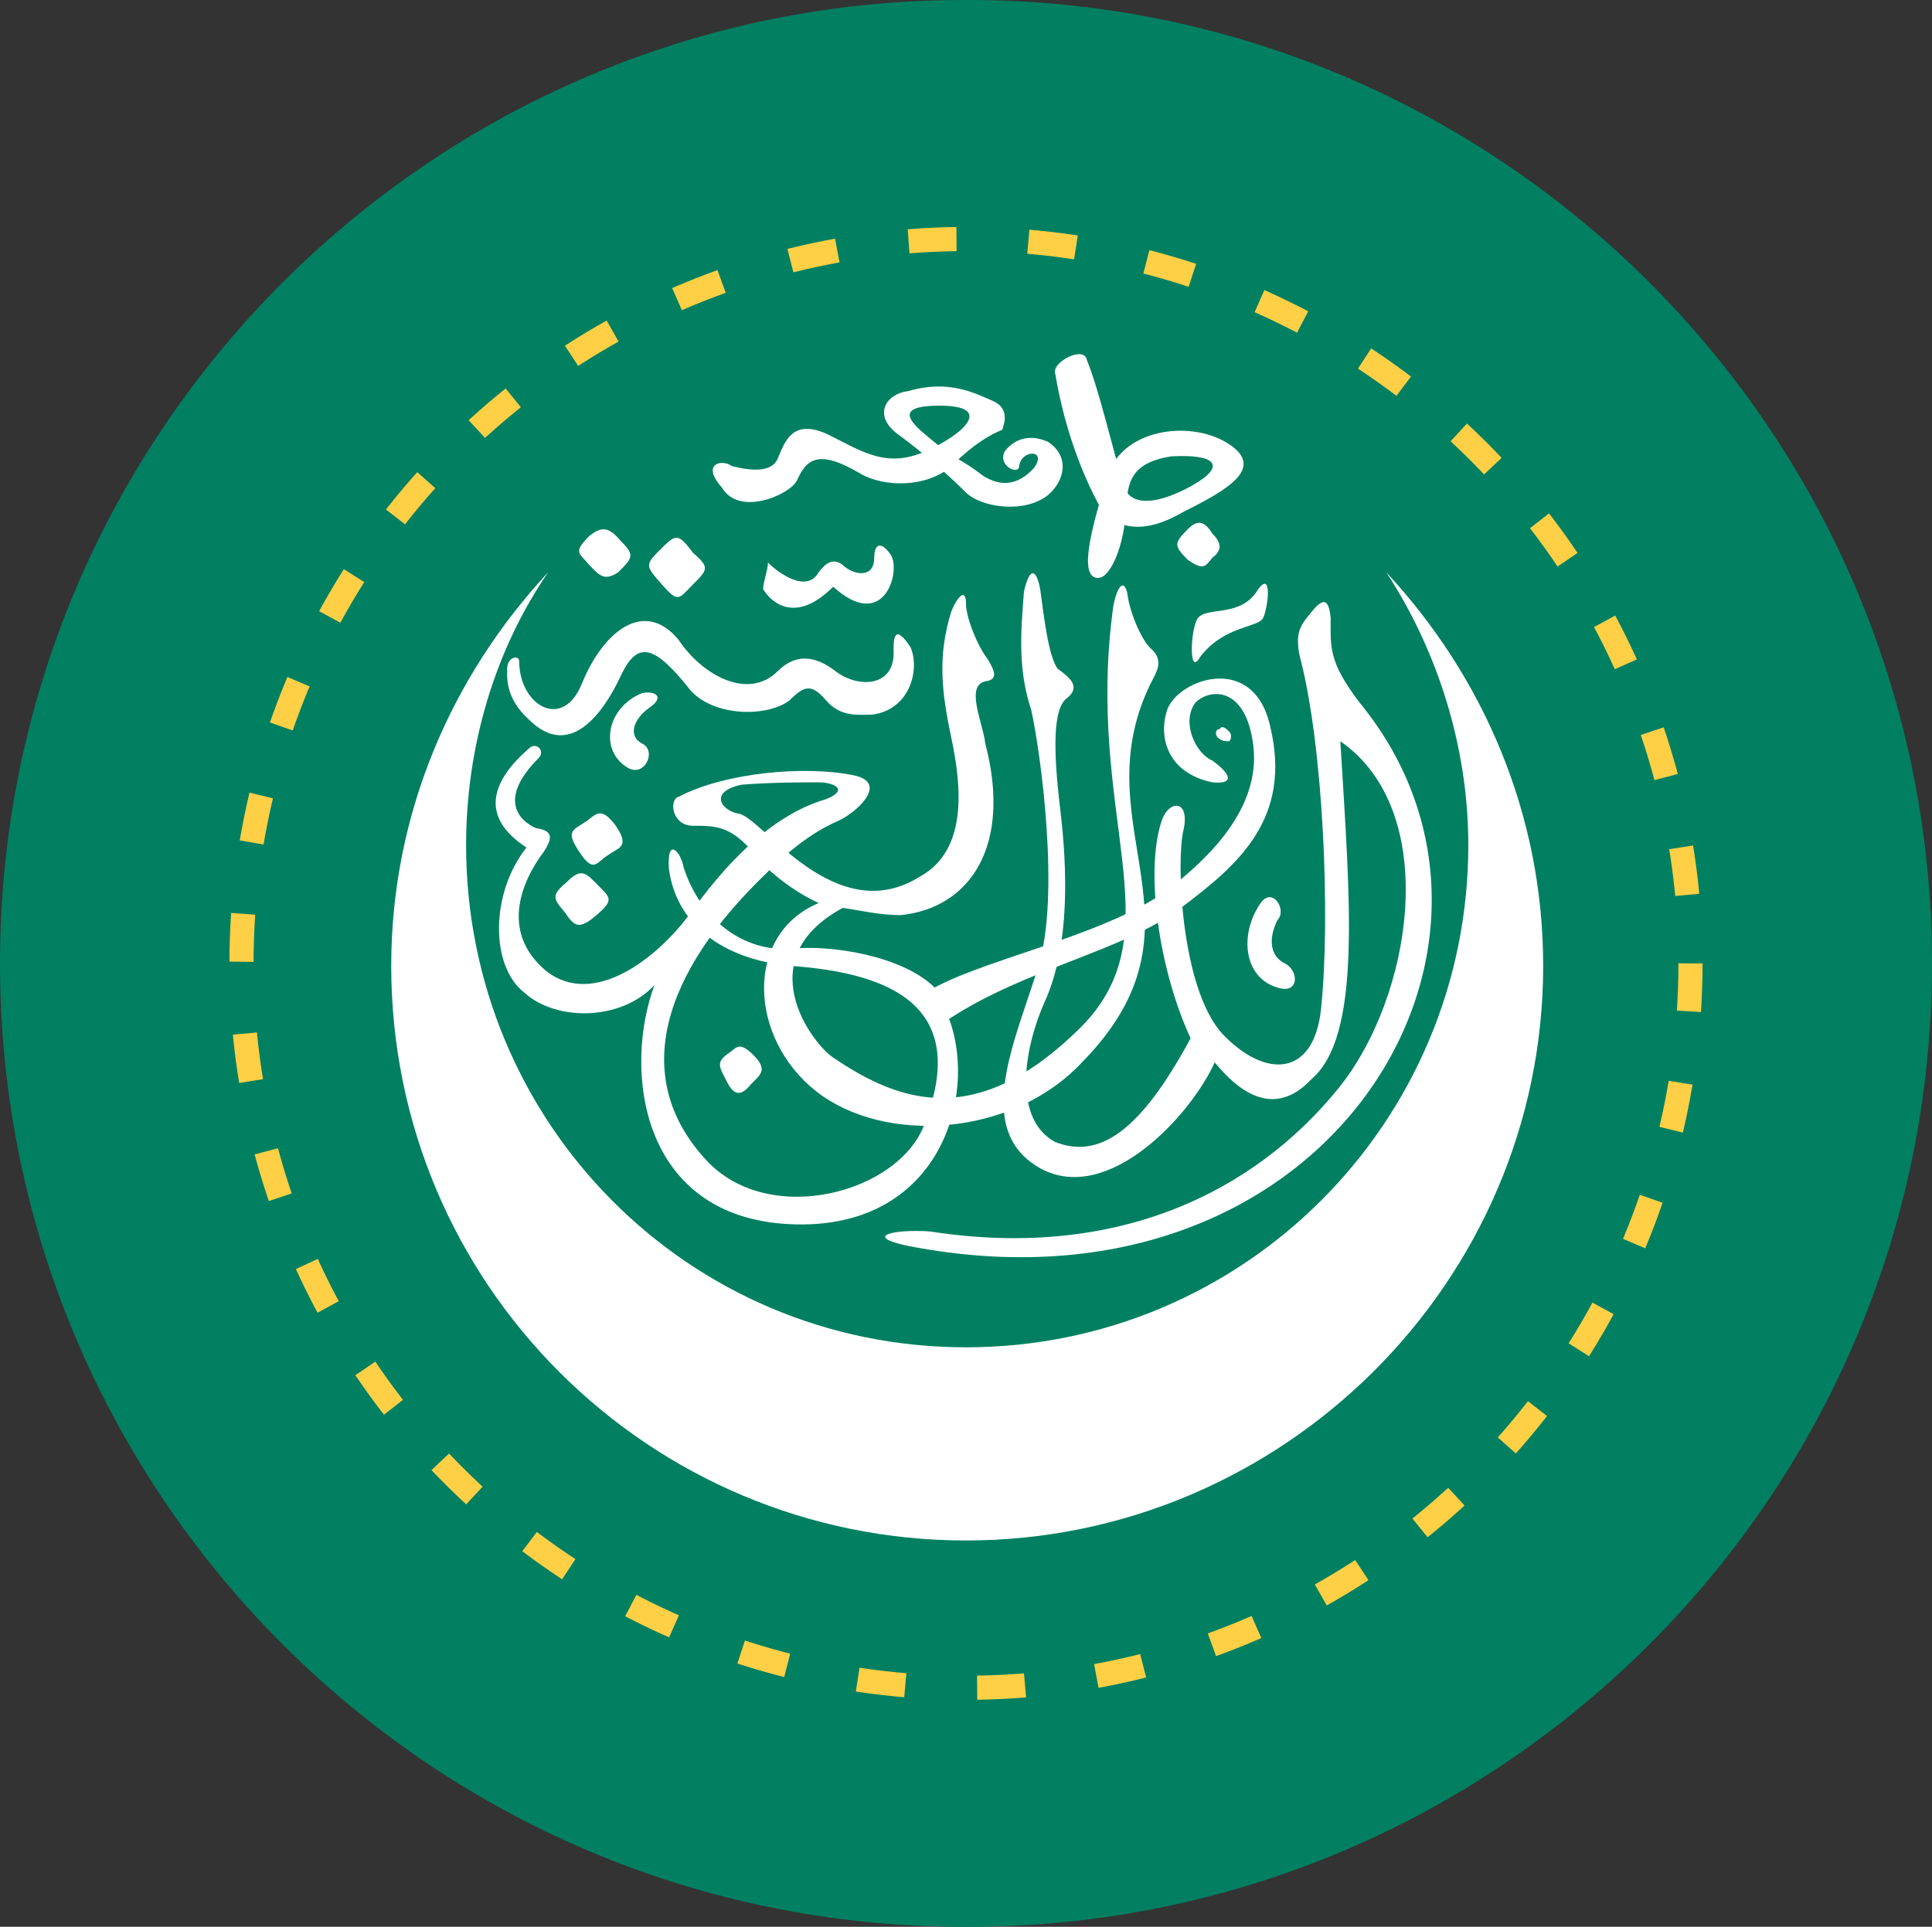 <?xml version="1.0" encoding="utf-8"?>
<!-- Generator: Adobe Illustrator 24.1.0, SVG Export Plug-In . SVG Version: 6.00 Build 0)  -->
<svg version="1.1" id="Layer_1" xmlns="http://www.w3.org/2000/svg" xmlns:xlink="http://www.w3.org/1999/xlink" x="0px" y="0px"
	 viewBox="0 0 80 79.8" style="enable-background:new 0 0 80 79.8;" xml:space="preserve">
<rect x="0" y="0" width="80" height="79.8" fill="#333333" stroke="none"/>
<style type="text/css">
	.st0{fill:#008061;}
	.st1{fill:#FFFFFF;}
	.st2{fill:none;stroke:#FFCF46;stroke-miterlimit:10;stroke-dasharray:1.986,2.978;}
</style>
<path class="st0" d="M40.1,79.8h-0.2C17.9,79.8,0,61.9,0,39.9l0,0C0,17.9,17.9,0,39.9,0h0.2C62.1,0,80,17.9,80,39.9l0,0
	C80,61.9,62.1,79.8,40.1,79.8z"/>
<g>
	<path class="st1" d="M41.1,16.6c-0.7-0.3-1.8-0.9-3.5-0.4c-0.9,0.1-1.5,1-0.4,1.8s2.2,1.8,2.8,2.4c0.6,0.6,2.4,0.9,3.4,0.1
		c0.7-0.6,0.9-1.6,0-2.2c-0.9-0.4-1.5,0-1.8,0.4c-0.3,0.6,0.6,1,0.6,0.6c0.1-0.7,1.2-0.7,0.6,0.1c-0.3,0.3-1,1-2.1,0.3
		c-0.9-0.7-1.2-0.7-1.9-1.3c-0.7-0.6-2.2-1.6,0.1-1.6s1,1.2-0.6,1.9c-1.6,0.7-2.6,0-4-0.7c-1.5-0.7-1.8,0.3-2.1,1
		c-0.3,0.7-1.5,0.4-1.9,0.3c-0.4-0.3-1.3-0.1-0.4,0.9c0.7,1.2,2.8,0.3,3.1-0.3c0.4-0.9,0.9-1.3,2.6-0.3c1,0.6,2.8,0.6,3.8-0.3
		c0.9-0.9,1.6-1.3,2.1-1.5C41.6,17.5,41.8,16.9,41.1,16.6L41.1,16.6z"/>
	<path class="st1" d="M45,14.9c-0.1-0.6-1.5,0.1-1.3,0.6c0.4,2.4,1.2,4.3,1.8,5.4c0.6,1,1.8,1.3,3.5,0.3c1.8-0.9,3.4-1.8,1.9-2.8
		c-1.5-1-4.3-0.7-5,1.2c-0.6,1.9-1.2,4-0.6,4.3c0.6,0.3,1.2-1.2,1.3-2.5c0.1-1.2,0-2.2,1.9-2.5c1.9-0.1,2.1,0.4,1.2,1
		c-0.9,0.6-2.9,1.5-3.2,0.1C46.1,18.7,45.5,16.1,45,14.9L45,14.9z"/>
	<path class="st1" d="M49.2,21.9c-0.6,0.6-0.6,0.7,0,1.3c0.6,0.4,0.7,0.3,1-0.1c0.4-0.3,0.4-0.6,0-1C49.9,21.6,49.6,21.5,49.2,21.9
		L49.2,21.9z"/>
	<path class="st1" d="M52.1,24.4c-0.7,1.2-2.1,0.7-2.5,1.2c-0.3,0.4-0.4,2.5,0.1,1.6c1-1.3,2.4-1.2,2.6-1.6
		C52.5,25.2,52.7,23.6,52.1,24.4L52.1,24.4z"/>
	<path class="st1" d="M31.8,23.3c0.4,0.4,1.6,1.3,2.1,0.4c0.3-0.4,0.6-0.6,1-0.3c0.4,0.4,1.3,0.6,1.3-0.3c0-0.6,0.3-0.7,0.7-0.1
		c0.4,0.7-0.3,3.2-2.4,1.3c-1.6,1.6-2.6,0.6-2.9,0.1C31.6,24.1,31.8,23.6,31.8,23.3L31.8,23.3z"/>
	<path class="st1" d="M24.4,22.2c-0.7,0.7-0.4,0.7,0,1.2c0.4,0.4,0.6,0.7,1.2,0.3c0.6-0.6,0.7-0.7,0.1-1.3
		C25.2,21.8,24.9,21.8,24.4,22.2L24.4,22.2z"/>
	<path class="st1" d="M27.4,22.7c-0.7,0.7-0.7,0.7,0,1.5s0.7,0.6,1.3,0c0.6-0.6,0.7-0.7,0-1.3C28.1,22.1,28,22.1,27.4,22.7
		L27.4,22.7z"/>
	<path class="st1" d="M21.5,27.4c0,1.8,1.8,2.9,2.6,0.9c0.9-2.2,2.6-3.5,4-1.8c1,1.5,2.9,2.5,4.1,1.3c0.7-0.7,1.5-0.7,2.4,0
		c0.9,0.7,2.5,0.7,2.4-0.9c0-0.6,0.1-1,0.7-0.1c0.4,0.9,0,2.6-1.6,2.8c-0.6,0-1.3,0.1-1.9-0.6c-0.6-0.7-0.9-0.6-1.5,0
		c-0.9,0.7-3.1,0.7-4.1-0.4c-1.5-1.9-2.2-2.1-2.9-0.6c-0.7,1.5-2.1,3.5-3.8,1.8C20.9,28.9,21,28,21,27.7
		C21,27.2,21.5,27.1,21.5,27.4L21.5,27.4z"/>
	<path class="st1" d="M26.6,28.7c-1.5,0.6-1.8,2.4-0.6,3.1c0.7,0.4,1.2-0.7,0.6-1c-0.6-0.3-0.4-1,0.3-1.5
		C27.5,28.9,27.2,28.6,26.6,28.7L26.6,28.7z"/>
	<path class="st1" d="M38.7,40.9c-1.3-1.3-4.3-1.8-6-1.6c-2.2,0.1-3.8-1.5-4.4-3.4c-0.1-0.6-0.7-1.3-0.6,0.1c0.3,2.2,2.1,3.7,5,4
		c4.4,0.3,7.4,1.8,5.6,6.5c-1,2.9-6.5,4.4-9.1,1.5c-3.1-3.4-1.8-7.7,2.6-11.9c1.2-1.2,2.2-1.8,2.9-2.1c0.7-0.3,2.2-1.6,0.6-1.9
		C33.3,31.7,30,32,28.1,33c-0.4,0.1-0.3,1.2,0.6,1.2c0.9,0,1.5,0,2.4,1c0.4,0.6,1.5,1.6,2.8,2.2c-3.1,1.3-2.9,5.6-0.1,7.8
		s8.1,1.9,11-1.2c5.6-5.7,0-9.7,2.8-15.6c0.3-0.6,0.6-1,0.1-1.5c-0.4-0.3-0.9-1.5-1-2.2c-0.1-0.7-0.4-0.6-0.6,0.4
		c-1.2,8.7,2.6,13.4-1.3,17.4c-4.3,4.3-7.5,3.2-10.3,1.3c-0.9-0.6-3.5-4.1,0.4-6.2c0.7,0.1,1.5,0.3,2.4,0.3c2.9-0.3,4.6-2.9,3.5-7.1
		c-0.1-0.9-0.9-2.5,0.1-2.6c0.4-0.1,0.3-0.4,0-0.9C40.5,26.8,40,25.6,40,25c0-0.6-0.3-0.4-0.6,0.3c-0.6,1.9-0.4,3.4,0,5.3
		s0.7,4.6-1.3,5.7c-3.5,2.2-6.5-2.4-7.5-2.6c-0.7-0.1-1.3-0.9,0.1-1.2c1.2-0.1,2.6-0.1,3.2-0.1c0.6,0,1.3,0.3,0.3,0.7
		c-2.4,0.7-4.3,2.9-5.6,4.7c-1.3,1.8-4,4-6,2.4c-1.9-1.6-1-3.7-0.1-4.9c0.4-0.6,0.4-0.9-0.3-1c-0.7-0.3-1.6-1.2,0.1-2.9
		c0.3-0.3-0.1-0.7-0.4-0.4c-1.5,1.3-2.1,2.8-0.1,4.1c-1.5,1.9-1.5,4.9-0.1,6c1.3,1.2,4,1.2,5.4-0.3c-1.3,3.5-0.6,9.6,5.6,9.9
		s7.8-5.3,6.6-8.5c3.2-2.1,7.2-2.8,9.6-4.6c2.4-1.8,4.6-3.7,3.7-7.5c-0.7-3.2-4-1.9-4.3-0.6c-0.3,1,0,2.5,1.9,2.9
		c1,0.1,0.7-0.4,0-0.9c-0.7-0.3-1.3-1.6-0.7-2.4c0.6-0.6,2.1-0.7,2.4,1.8c0.3,2.6-1.9,4.6-3.1,5.6C46.4,38.6,41.1,39.6,38.7,40.9
		L38.7,40.9z"/>
	<path class="st1" d="M24.3,34c-0.6,0.4-0.9,0.4-0.3,1.3c0.6,0.9,0.7,0.4,1.2,0.1c0.4-0.3,0.9-0.3,0.3-1.2
		C24.9,33.4,24.7,33.7,24.3,34L24.3,34z"/>
	<path class="st1" d="M23.5,36.5c-0.7,0.6-0.6,0.7-0.1,1.3c0.4,0.6,0.6,0.7,1.3,0.1c0.7-0.6,0.6-0.7,0.1-1.2
		C24.3,36.2,24.1,35.9,23.5,36.5L23.5,36.5z"/>
	<path class="st1" d="M30.2,43.6c-0.6,0.4-0.4,0.6-0.1,1.2c0.3,0.6,0.6,0.6,1,0.1c0.4-0.4,0.7-0.6,0.1-1.2
		C30.6,43.1,30.5,43.4,30.2,43.6L30.2,43.6z"/>
	<path class="st1" d="M50.5,30.6c0.1,0.1,0.3,0.1,0.4,0.1c0.1-0.1,0.1-0.3,0-0.4c-0.1-0.1-0.3-0.3-0.4-0.1
		C50.3,30.2,50.3,30.5,50.5,30.6L50.5,30.6z"/>
	<path class="st1" d="M50.3,44c-1,2.2-4.4,5.9-7.2,4.4c-2.9-1.6-1-5.4-0.1-8.4c0.9-2.9,0.1-8.8-0.3-10.6c-0.6-1.8-0.4-3.5-0.3-4.9
		c0.3-1.3,0.6-0.7,0.7,0.1c0.1,0.7,0.3,2.6,0.7,3.1c0.4,0.3,1,0.7,0.4,1.2c-0.6,0.4-0.6,2.1-0.3,4.6c0.3,2.5,0.4,5.6-0.6,7.9
		c-1,2.2-1.3,5,0.4,5.9c1.8,0.7,3.5-0.4,5.6-4.3c-1.3-2.8-1.9-6.9-1.2-9c0.3-0.9,1.2-0.9,0.9,0.4c-0.3,1.3-0.1,6.5,1.6,8.4
		c1.8,1.9,3.8,1.8,4.1-1c0.4-3.8,0.1-11-0.9-14.7c-0.1-0.6-0.1-1,0.3-1.5s0.9-1.2,1,0c0,1.2-0.1,1.8,1.2,3.5
		c8.2,10-1.3,25.9-18.7,22.5c-1.9-0.4-0.6-0.7,0.9-0.6c7.7,1.2,13.4-1.6,16.9-5.9c3.1-3.8,4.3-11.5,0.1-14.4
		c0.4,6.6,0.9,12.2-1.2,14C52.7,46.4,51.2,45.1,50.3,44L50.3,44z"/>
	<path class="st1" d="M52.2,37.4c-0.9,1.3-0.7,3.1,0.7,3.5c0.9,0.3,0.9-0.7,0.3-1c-0.6-0.3-0.7-1-0.3-1.8
		C53.3,37.7,52.7,36.7,52.2,37.4L52.2,37.4z"/>
</g>
<path class="st1" d="M57.4,23.7c2.1,3.2,3.4,7.2,3.4,11.3c0,11.5-9.3,20.8-20.8,20.8S19.3,46.5,19.3,35c0-4.1,1.2-8.1,3.4-11.3
	c-4,4.3-6.5,10-6.5,16.3c0,13.2,10.7,23.8,23.8,23.8S63.9,53.1,63.9,40C63.9,33.7,61.4,28,57.4,23.7z"/>
<g>
	<circle class="st2" cx="40" cy="39.9" r="30"/>
</g>
</svg>
